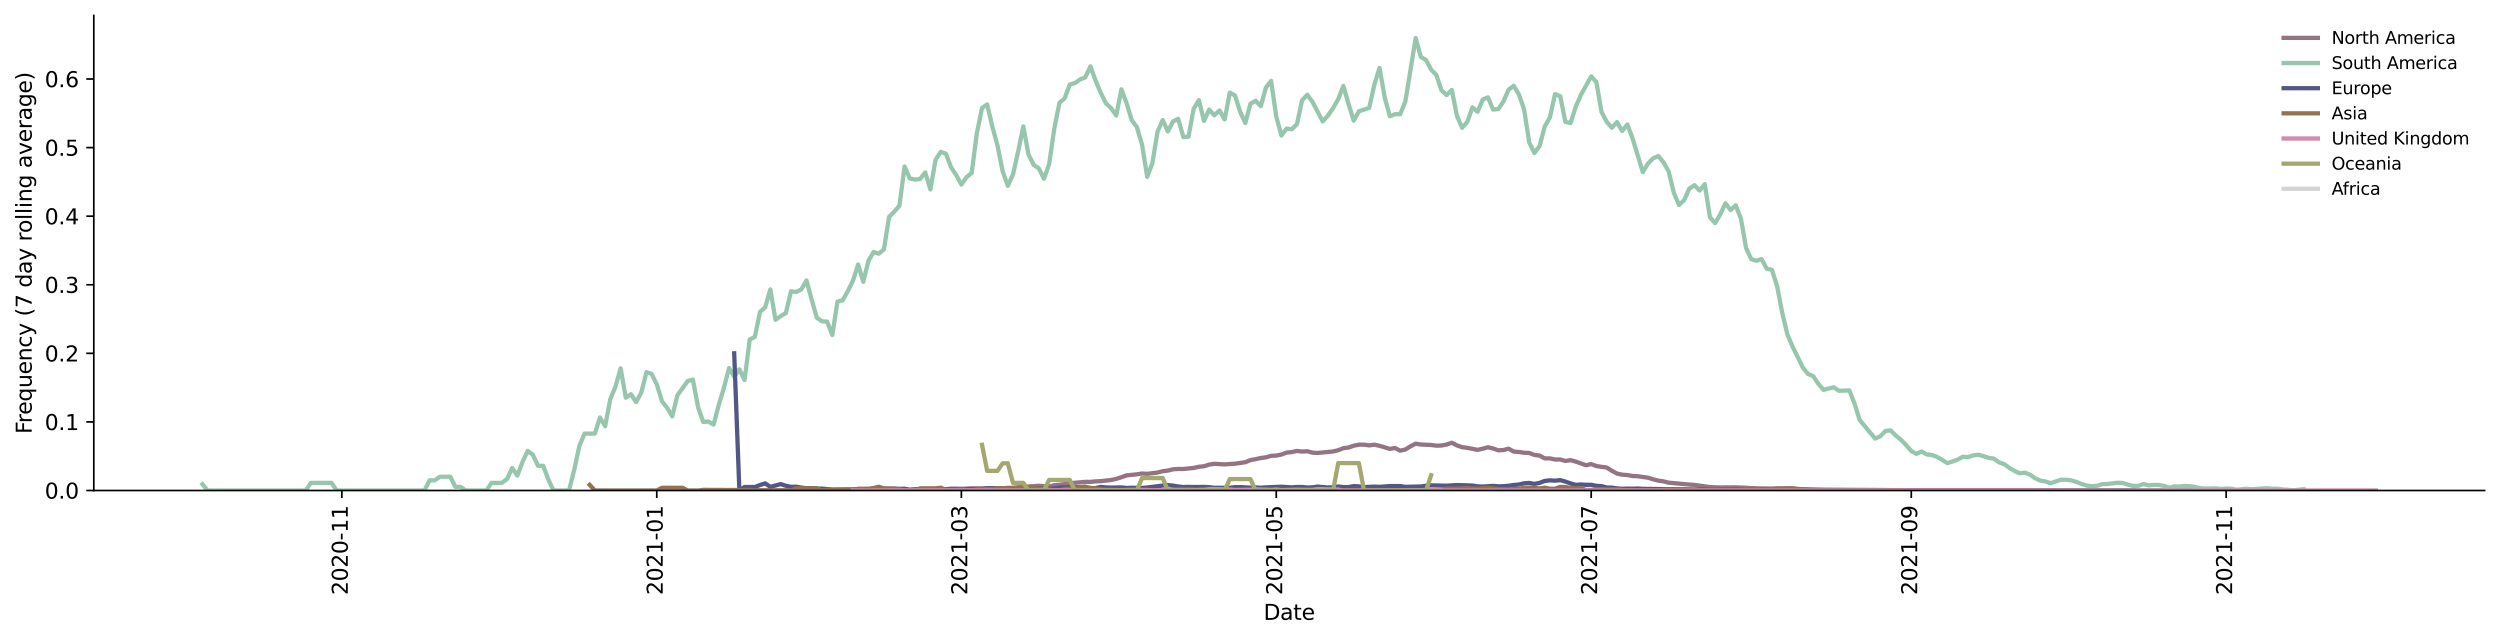 <?xml version="1.0" encoding="utf-8" standalone="no"?>
<!DOCTYPE svg PUBLIC "-//W3C//DTD SVG 1.1//EN"
  "http://www.w3.org/Graphics/SVG/1.1/DTD/svg11.dtd">
<svg height="298.621pt" version="1.1" viewBox="0 0 1166.981 298.621" width="1166.981pt" xmlns="http://www.w3.org/2000/svg" xmlns:xlink="http://www.w3.org/1999/xlink">
 <defs>
  <style type="text/css">*{stroke-linecap:butt;stroke-linejoin:round;}</style>
 </defs>
 <g id="figure_1">
  <g id="patch_1">
   <path d="M 0 298.621 
L 1166.981 298.621 
L 1166.981 0 
L 0 0 
z
" style="fill:#ffffff;"/>
  </g>
  <g id="axes_1">
   <g id="patch_2">
    <path d="M 43.781 228.96 
L 1159.781 228.96 
L 1159.781 7.2 
L 43.781 7.2 
z
" style="fill:#ffffff;"/>
   </g>
   <g id="matplotlib.axis_1">
    <g id="xtick_1">
     <g id="line2d_1">
      <defs>
       <path d="M 0 0 
L 0 3.5 
" id="m72a0e62cd0" style="stroke:#000000;stroke-width:0.8;"/>
      </defs>
      <g>
       <use style="stroke:#000000;stroke-width:0.8;" x="159.574" xlink:href="#m72a0e62cd0" y="228.96"/>
      </g>
     </g>
     <g id="text_1">
      <!-- 2020-11 -->
      <g transform="translate(162.334 277.743)rotate(-90)scale(0.1 -0.1)">
       <defs>
        <path d="M 1228 531 
L 3431 531 
L 3431 0 
L 469 0 
L 469 531 
Q 828 903 1448 1529 
Q 2069 2156 2228 2338 
Q 2531 2678 2651 2914 
Q 2772 3150 2772 3378 
Q 2772 3750 2511 3984 
Q 2250 4219 1831 4219 
Q 1534 4219 1204 4116 
Q 875 4013 500 3803 
L 500 4441 
Q 881 4594 1212 4672 
Q 1544 4750 1819 4750 
Q 2544 4750 2975 4387 
Q 3406 4025 3406 3419 
Q 3406 3131 3298 2873 
Q 3191 2616 2906 2266 
Q 2828 2175 2409 1742 
Q 1991 1309 1228 531 
z
" id="DejaVuSans-32" transform="scale(0.016)"/>
        <path d="M 2034 4250 
Q 1547 4250 1301 3770 
Q 1056 3291 1056 2328 
Q 1056 1369 1301 889 
Q 1547 409 2034 409 
Q 2525 409 2770 889 
Q 3016 1369 3016 2328 
Q 3016 3291 2770 3770 
Q 2525 4250 2034 4250 
z
M 2034 4750 
Q 2819 4750 3233 4129 
Q 3647 3509 3647 2328 
Q 3647 1150 3233 529 
Q 2819 -91 2034 -91 
Q 1250 -91 836 529 
Q 422 1150 422 2328 
Q 422 3509 836 4129 
Q 1250 4750 2034 4750 
z
" id="DejaVuSans-30" transform="scale(0.016)"/>
        <path d="M 313 2009 
L 1997 2009 
L 1997 1497 
L 313 1497 
L 313 2009 
z
" id="DejaVuSans-2d" transform="scale(0.016)"/>
        <path d="M 794 531 
L 1825 531 
L 1825 4091 
L 703 3866 
L 703 4441 
L 1819 4666 
L 2450 4666 
L 2450 531 
L 3481 531 
L 3481 0 
L 794 0 
L 794 531 
z
" id="DejaVuSans-31" transform="scale(0.016)"/>
       </defs>
       <use xlink:href="#DejaVuSans-32"/>
       <use x="63.623" xlink:href="#DejaVuSans-30"/>
       <use x="127.246" xlink:href="#DejaVuSans-32"/>
       <use x="190.869" xlink:href="#DejaVuSans-30"/>
       <use x="254.492" xlink:href="#DejaVuSans-2d"/>
       <use x="290.576" xlink:href="#DejaVuSans-31"/>
       <use x="354.199" xlink:href="#DejaVuSans-31"/>
      </g>
     </g>
    </g>
    <g id="xtick_2">
     <g id="line2d_2">
      <g>
       <use style="stroke:#000000;stroke-width:0.8;" x="306.575" xlink:href="#m72a0e62cd0" y="228.96"/>
      </g>
     </g>
     <g id="text_2">
      <!-- 2021-01 -->
      <g transform="translate(309.334 277.743)rotate(-90)scale(0.1 -0.1)">
       <use xlink:href="#DejaVuSans-32"/>
       <use x="63.623" xlink:href="#DejaVuSans-30"/>
       <use x="127.246" xlink:href="#DejaVuSans-32"/>
       <use x="190.869" xlink:href="#DejaVuSans-31"/>
       <use x="254.492" xlink:href="#DejaVuSans-2d"/>
       <use x="290.576" xlink:href="#DejaVuSans-30"/>
       <use x="354.199" xlink:href="#DejaVuSans-31"/>
      </g>
     </g>
    </g>
    <g id="xtick_3">
     <g id="line2d_3">
      <g>
       <use style="stroke:#000000;stroke-width:0.8;" x="448.756" xlink:href="#m72a0e62cd0" y="228.96"/>
      </g>
     </g>
     <g id="text_3">
      <!-- 2021-03 -->
      <g transform="translate(451.515 277.743)rotate(-90)scale(0.1 -0.1)">
       <defs>
        <path d="M 2597 2516 
Q 3050 2419 3304 2112 
Q 3559 1806 3559 1356 
Q 3559 666 3084 287 
Q 2609 -91 1734 -91 
Q 1441 -91 1130 -33 
Q 819 25 488 141 
L 488 750 
Q 750 597 1062 519 
Q 1375 441 1716 441 
Q 2309 441 2620 675 
Q 2931 909 2931 1356 
Q 2931 1769 2642 2001 
Q 2353 2234 1838 2234 
L 1294 2234 
L 1294 2753 
L 1863 2753 
Q 2328 2753 2575 2939 
Q 2822 3125 2822 3475 
Q 2822 3834 2567 4026 
Q 2313 4219 1838 4219 
Q 1578 4219 1281 4162 
Q 984 4106 628 3988 
L 628 4550 
Q 988 4650 1302 4700 
Q 1616 4750 1894 4750 
Q 2613 4750 3031 4423 
Q 3450 4097 3450 3541 
Q 3450 3153 3228 2886 
Q 3006 2619 2597 2516 
z
" id="DejaVuSans-33" transform="scale(0.016)"/>
       </defs>
       <use xlink:href="#DejaVuSans-32"/>
       <use x="63.623" xlink:href="#DejaVuSans-30"/>
       <use x="127.246" xlink:href="#DejaVuSans-32"/>
       <use x="190.869" xlink:href="#DejaVuSans-31"/>
       <use x="254.492" xlink:href="#DejaVuSans-2d"/>
       <use x="290.576" xlink:href="#DejaVuSans-30"/>
       <use x="354.199" xlink:href="#DejaVuSans-33"/>
      </g>
     </g>
    </g>
    <g id="xtick_4">
     <g id="line2d_4">
      <g>
       <use style="stroke:#000000;stroke-width:0.8;" x="595.757" xlink:href="#m72a0e62cd0" y="228.96"/>
      </g>
     </g>
     <g id="text_4">
      <!-- 2021-05 -->
      <g transform="translate(598.516 277.743)rotate(-90)scale(0.1 -0.1)">
       <defs>
        <path d="M 691 4666 
L 3169 4666 
L 3169 4134 
L 1269 4134 
L 1269 2991 
Q 1406 3038 1543 3061 
Q 1681 3084 1819 3084 
Q 2600 3084 3056 2656 
Q 3513 2228 3513 1497 
Q 3513 744 3044 326 
Q 2575 -91 1722 -91 
Q 1428 -91 1123 -41 
Q 819 9 494 109 
L 494 744 
Q 775 591 1075 516 
Q 1375 441 1709 441 
Q 2250 441 2565 725 
Q 2881 1009 2881 1497 
Q 2881 1984 2565 2268 
Q 2250 2553 1709 2553 
Q 1456 2553 1204 2497 
Q 953 2441 691 2322 
L 691 4666 
z
" id="DejaVuSans-35" transform="scale(0.016)"/>
       </defs>
       <use xlink:href="#DejaVuSans-32"/>
       <use x="63.623" xlink:href="#DejaVuSans-30"/>
       <use x="127.246" xlink:href="#DejaVuSans-32"/>
       <use x="190.869" xlink:href="#DejaVuSans-31"/>
       <use x="254.492" xlink:href="#DejaVuSans-2d"/>
       <use x="290.576" xlink:href="#DejaVuSans-30"/>
       <use x="354.199" xlink:href="#DejaVuSans-35"/>
      </g>
     </g>
    </g>
    <g id="xtick_5">
     <g id="line2d_5">
      <g>
       <use style="stroke:#000000;stroke-width:0.8;" x="742.757" xlink:href="#m72a0e62cd0" y="228.96"/>
      </g>
     </g>
     <g id="text_5">
      <!-- 2021-07 -->
      <g transform="translate(745.517 277.743)rotate(-90)scale(0.1 -0.1)">
       <defs>
        <path d="M 525 4666 
L 3525 4666 
L 3525 4397 
L 1831 0 
L 1172 0 
L 2766 4134 
L 525 4134 
L 525 4666 
z
" id="DejaVuSans-37" transform="scale(0.016)"/>
       </defs>
       <use xlink:href="#DejaVuSans-32"/>
       <use x="63.623" xlink:href="#DejaVuSans-30"/>
       <use x="127.246" xlink:href="#DejaVuSans-32"/>
       <use x="190.869" xlink:href="#DejaVuSans-31"/>
       <use x="254.492" xlink:href="#DejaVuSans-2d"/>
       <use x="290.576" xlink:href="#DejaVuSans-30"/>
       <use x="354.199" xlink:href="#DejaVuSans-37"/>
      </g>
     </g>
    </g>
    <g id="xtick_6">
     <g id="line2d_6">
      <g>
       <use style="stroke:#000000;stroke-width:0.8;" x="892.168" xlink:href="#m72a0e62cd0" y="228.96"/>
      </g>
     </g>
     <g id="text_6">
      <!-- 2021-09 -->
      <g transform="translate(894.927 277.743)rotate(-90)scale(0.1 -0.1)">
       <defs>
        <path d="M 703 97 
L 703 672 
Q 941 559 1184 500 
Q 1428 441 1663 441 
Q 2288 441 2617 861 
Q 2947 1281 2994 2138 
Q 2813 1869 2534 1725 
Q 2256 1581 1919 1581 
Q 1219 1581 811 2004 
Q 403 2428 403 3163 
Q 403 3881 828 4315 
Q 1253 4750 1959 4750 
Q 2769 4750 3195 4129 
Q 3622 3509 3622 2328 
Q 3622 1225 3098 567 
Q 2575 -91 1691 -91 
Q 1453 -91 1209 -44 
Q 966 3 703 97 
z
M 1959 2075 
Q 2384 2075 2632 2365 
Q 2881 2656 2881 3163 
Q 2881 3666 2632 3958 
Q 2384 4250 1959 4250 
Q 1534 4250 1286 3958 
Q 1038 3666 1038 3163 
Q 1038 2656 1286 2365 
Q 1534 2075 1959 2075 
z
" id="DejaVuSans-39" transform="scale(0.016)"/>
       </defs>
       <use xlink:href="#DejaVuSans-32"/>
       <use x="63.623" xlink:href="#DejaVuSans-30"/>
       <use x="127.246" xlink:href="#DejaVuSans-32"/>
       <use x="190.869" xlink:href="#DejaVuSans-31"/>
       <use x="254.492" xlink:href="#DejaVuSans-2d"/>
       <use x="290.576" xlink:href="#DejaVuSans-30"/>
       <use x="354.199" xlink:href="#DejaVuSans-39"/>
      </g>
     </g>
    </g>
    <g id="xtick_7">
     <g id="line2d_7">
      <g>
       <use style="stroke:#000000;stroke-width:0.8;" x="1039.168" xlink:href="#m72a0e62cd0" y="228.96"/>
      </g>
     </g>
     <g id="text_7">
      <!-- 2021-11 -->
      <g transform="translate(1041.928 277.743)rotate(-90)scale(0.1 -0.1)">
       <use xlink:href="#DejaVuSans-32"/>
       <use x="63.623" xlink:href="#DejaVuSans-30"/>
       <use x="127.246" xlink:href="#DejaVuSans-32"/>
       <use x="190.869" xlink:href="#DejaVuSans-31"/>
       <use x="254.492" xlink:href="#DejaVuSans-2d"/>
       <use x="290.576" xlink:href="#DejaVuSans-31"/>
       <use x="354.199" xlink:href="#DejaVuSans-31"/>
      </g>
     </g>
    </g>
    <g id="text_8">
     <!-- Date -->
     <g transform="translate(589.83 289.341)scale(0.1 -0.1)">
      <defs>
       <path d="M 1259 4147 
L 1259 519 
L 2022 519 
Q 2988 519 3436 956 
Q 3884 1394 3884 2338 
Q 3884 3275 3436 3711 
Q 2988 4147 2022 4147 
L 1259 4147 
z
M 628 4666 
L 1925 4666 
Q 3281 4666 3915 4102 
Q 4550 3538 4550 2338 
Q 4550 1131 3912 565 
Q 3275 0 1925 0 
L 628 0 
L 628 4666 
z
" id="DejaVuSans-44" transform="scale(0.016)"/>
       <path d="M 2194 1759 
Q 1497 1759 1228 1600 
Q 959 1441 959 1056 
Q 959 750 1161 570 
Q 1363 391 1709 391 
Q 2188 391 2477 730 
Q 2766 1069 2766 1631 
L 2766 1759 
L 2194 1759 
z
M 3341 1997 
L 3341 0 
L 2766 0 
L 2766 531 
Q 2569 213 2275 61 
Q 1981 -91 1556 -91 
Q 1019 -91 701 211 
Q 384 513 384 1019 
Q 384 1609 779 1909 
Q 1175 2209 1959 2209 
L 2766 2209 
L 2766 2266 
Q 2766 2663 2505 2880 
Q 2244 3097 1772 3097 
Q 1472 3097 1187 3025 
Q 903 2953 641 2809 
L 641 3341 
Q 956 3463 1253 3523 
Q 1550 3584 1831 3584 
Q 2591 3584 2966 3190 
Q 3341 2797 3341 1997 
z
" id="DejaVuSans-61" transform="scale(0.016)"/>
       <path d="M 1172 4494 
L 1172 3500 
L 2356 3500 
L 2356 3053 
L 1172 3053 
L 1172 1153 
Q 1172 725 1289 603 
Q 1406 481 1766 481 
L 2356 481 
L 2356 0 
L 1766 0 
Q 1100 0 847 248 
Q 594 497 594 1153 
L 594 3053 
L 172 3053 
L 172 3500 
L 594 3500 
L 594 4494 
L 1172 4494 
z
" id="DejaVuSans-74" transform="scale(0.016)"/>
       <path d="M 3597 1894 
L 3597 1613 
L 953 1613 
Q 991 1019 1311 708 
Q 1631 397 2203 397 
Q 2534 397 2845 478 
Q 3156 559 3463 722 
L 3463 178 
Q 3153 47 2828 -22 
Q 2503 -91 2169 -91 
Q 1331 -91 842 396 
Q 353 884 353 1716 
Q 353 2575 817 3079 
Q 1281 3584 2069 3584 
Q 2775 3584 3186 3129 
Q 3597 2675 3597 1894 
z
M 3022 2063 
Q 3016 2534 2758 2815 
Q 2500 3097 2075 3097 
Q 1594 3097 1305 2825 
Q 1016 2553 972 2059 
L 3022 2063 
z
" id="DejaVuSans-65" transform="scale(0.016)"/>
      </defs>
      <use xlink:href="#DejaVuSans-44"/>
      <use x="77.002" xlink:href="#DejaVuSans-61"/>
      <use x="138.281" xlink:href="#DejaVuSans-74"/>
      <use x="177.49" xlink:href="#DejaVuSans-65"/>
     </g>
    </g>
   </g>
   <g id="matplotlib.axis_2">
    <g id="ytick_1">
     <g id="line2d_8">
      <defs>
       <path d="M 0 0 
L -3.5 0 
" id="mac97b166df" style="stroke:#000000;stroke-width:0.8;"/>
      </defs>
      <g>
       <use style="stroke:#000000;stroke-width:0.8;" x="43.781" xlink:href="#mac97b166df" y="228.96"/>
      </g>
     </g>
     <g id="text_9">
      <!-- 0.0 -->
      <g transform="translate(20.878 232.759)scale(0.1 -0.1)">
       <defs>
        <path d="M 684 794 
L 1344 794 
L 1344 0 
L 684 0 
L 684 794 
z
" id="DejaVuSans-2e" transform="scale(0.016)"/>
       </defs>
       <use xlink:href="#DejaVuSans-30"/>
       <use x="63.623" xlink:href="#DejaVuSans-2e"/>
       <use x="95.41" xlink:href="#DejaVuSans-30"/>
      </g>
     </g>
    </g>
    <g id="ytick_2">
     <g id="line2d_9">
      <g>
       <use style="stroke:#000000;stroke-width:0.8;" x="43.781" xlink:href="#mac97b166df" y="196.948"/>
      </g>
     </g>
     <g id="text_10">
      <!-- 0.1 -->
      <g transform="translate(20.878 200.747)scale(0.1 -0.1)">
       <use xlink:href="#DejaVuSans-30"/>
       <use x="63.623" xlink:href="#DejaVuSans-2e"/>
       <use x="95.41" xlink:href="#DejaVuSans-31"/>
      </g>
     </g>
    </g>
    <g id="ytick_3">
     <g id="line2d_10">
      <g>
       <use style="stroke:#000000;stroke-width:0.8;" x="43.781" xlink:href="#mac97b166df" y="164.935"/>
      </g>
     </g>
     <g id="text_11">
      <!-- 0.2 -->
      <g transform="translate(20.878 168.734)scale(0.1 -0.1)">
       <use xlink:href="#DejaVuSans-30"/>
       <use x="63.623" xlink:href="#DejaVuSans-2e"/>
       <use x="95.41" xlink:href="#DejaVuSans-32"/>
      </g>
     </g>
    </g>
    <g id="ytick_4">
     <g id="line2d_11">
      <g>
       <use style="stroke:#000000;stroke-width:0.8;" x="43.781" xlink:href="#mac97b166df" y="132.923"/>
      </g>
     </g>
     <g id="text_12">
      <!-- 0.3 -->
      <g transform="translate(20.878 136.722)scale(0.1 -0.1)">
       <use xlink:href="#DejaVuSans-30"/>
       <use x="63.623" xlink:href="#DejaVuSans-2e"/>
       <use x="95.41" xlink:href="#DejaVuSans-33"/>
      </g>
     </g>
    </g>
    <g id="ytick_5">
     <g id="line2d_12">
      <g>
       <use style="stroke:#000000;stroke-width:0.8;" x="43.781" xlink:href="#mac97b166df" y="100.91"/>
      </g>
     </g>
     <g id="text_13">
      <!-- 0.4 -->
      <g transform="translate(20.878 104.71)scale(0.1 -0.1)">
       <defs>
        <path d="M 2419 4116 
L 825 1625 
L 2419 1625 
L 2419 4116 
z
M 2253 4666 
L 3047 4666 
L 3047 1625 
L 3713 1625 
L 3713 1100 
L 3047 1100 
L 3047 0 
L 2419 0 
L 2419 1100 
L 313 1100 
L 313 1709 
L 2253 4666 
z
" id="DejaVuSans-34" transform="scale(0.016)"/>
       </defs>
       <use xlink:href="#DejaVuSans-30"/>
       <use x="63.623" xlink:href="#DejaVuSans-2e"/>
       <use x="95.41" xlink:href="#DejaVuSans-34"/>
      </g>
     </g>
    </g>
    <g id="ytick_6">
     <g id="line2d_13">
      <g>
       <use style="stroke:#000000;stroke-width:0.8;" x="43.781" xlink:href="#mac97b166df" y="68.898"/>
      </g>
     </g>
     <g id="text_14">
      <!-- 0.5 -->
      <g transform="translate(20.878 72.697)scale(0.1 -0.1)">
       <use xlink:href="#DejaVuSans-30"/>
       <use x="63.623" xlink:href="#DejaVuSans-2e"/>
       <use x="95.41" xlink:href="#DejaVuSans-35"/>
      </g>
     </g>
    </g>
    <g id="ytick_7">
     <g id="line2d_14">
      <g>
       <use style="stroke:#000000;stroke-width:0.8;" x="43.781" xlink:href="#mac97b166df" y="36.886"/>
      </g>
     </g>
     <g id="text_15">
      <!-- 0.6 -->
      <g transform="translate(20.878 40.685)scale(0.1 -0.1)">
       <defs>
        <path d="M 2113 2584 
Q 1688 2584 1439 2293 
Q 1191 2003 1191 1497 
Q 1191 994 1439 701 
Q 1688 409 2113 409 
Q 2538 409 2786 701 
Q 3034 994 3034 1497 
Q 3034 2003 2786 2293 
Q 2538 2584 2113 2584 
z
M 3366 4563 
L 3366 3988 
Q 3128 4100 2886 4159 
Q 2644 4219 2406 4219 
Q 1781 4219 1451 3797 
Q 1122 3375 1075 2522 
Q 1259 2794 1537 2939 
Q 1816 3084 2150 3084 
Q 2853 3084 3261 2657 
Q 3669 2231 3669 1497 
Q 3669 778 3244 343 
Q 2819 -91 2113 -91 
Q 1303 -91 875 529 
Q 447 1150 447 2328 
Q 447 3434 972 4092 
Q 1497 4750 2381 4750 
Q 2619 4750 2861 4703 
Q 3103 4656 3366 4563 
z
" id="DejaVuSans-36" transform="scale(0.016)"/>
       </defs>
       <use xlink:href="#DejaVuSans-30"/>
       <use x="63.623" xlink:href="#DejaVuSans-2e"/>
       <use x="95.41" xlink:href="#DejaVuSans-36"/>
      </g>
     </g>
    </g>
    <g id="text_16">
     <!-- Frequency (7 day rolling average) -->
     <g transform="translate(14.798 202.529)rotate(-90)scale(0.1 -0.1)">
      <defs>
       <path d="M 628 4666 
L 3309 4666 
L 3309 4134 
L 1259 4134 
L 1259 2759 
L 3109 2759 
L 3109 2228 
L 1259 2228 
L 1259 0 
L 628 0 
L 628 4666 
z
" id="DejaVuSans-46" transform="scale(0.016)"/>
       <path d="M 2631 2963 
Q 2534 3019 2420 3045 
Q 2306 3072 2169 3072 
Q 1681 3072 1420 2755 
Q 1159 2438 1159 1844 
L 1159 0 
L 581 0 
L 581 3500 
L 1159 3500 
L 1159 2956 
Q 1341 3275 1631 3429 
Q 1922 3584 2338 3584 
Q 2397 3584 2469 3576 
Q 2541 3569 2628 3553 
L 2631 2963 
z
" id="DejaVuSans-72" transform="scale(0.016)"/>
       <path d="M 947 1747 
Q 947 1113 1208 752 
Q 1469 391 1925 391 
Q 2381 391 2643 752 
Q 2906 1113 2906 1747 
Q 2906 2381 2643 2742 
Q 2381 3103 1925 3103 
Q 1469 3103 1208 2742 
Q 947 2381 947 1747 
z
M 2906 525 
Q 2725 213 2448 61 
Q 2172 -91 1784 -91 
Q 1150 -91 751 415 
Q 353 922 353 1747 
Q 353 2572 751 3078 
Q 1150 3584 1784 3584 
Q 2172 3584 2448 3432 
Q 2725 3281 2906 2969 
L 2906 3500 
L 3481 3500 
L 3481 -1331 
L 2906 -1331 
L 2906 525 
z
" id="DejaVuSans-71" transform="scale(0.016)"/>
       <path d="M 544 1381 
L 544 3500 
L 1119 3500 
L 1119 1403 
Q 1119 906 1312 657 
Q 1506 409 1894 409 
Q 2359 409 2629 706 
Q 2900 1003 2900 1516 
L 2900 3500 
L 3475 3500 
L 3475 0 
L 2900 0 
L 2900 538 
Q 2691 219 2414 64 
Q 2138 -91 1772 -91 
Q 1169 -91 856 284 
Q 544 659 544 1381 
z
M 1991 3584 
L 1991 3584 
z
" id="DejaVuSans-75" transform="scale(0.016)"/>
       <path d="M 3513 2113 
L 3513 0 
L 2938 0 
L 2938 2094 
Q 2938 2591 2744 2837 
Q 2550 3084 2163 3084 
Q 1697 3084 1428 2787 
Q 1159 2491 1159 1978 
L 1159 0 
L 581 0 
L 581 3500 
L 1159 3500 
L 1159 2956 
Q 1366 3272 1645 3428 
Q 1925 3584 2291 3584 
Q 2894 3584 3203 3211 
Q 3513 2838 3513 2113 
z
" id="DejaVuSans-6e" transform="scale(0.016)"/>
       <path d="M 3122 3366 
L 3122 2828 
Q 2878 2963 2633 3030 
Q 2388 3097 2138 3097 
Q 1578 3097 1268 2742 
Q 959 2388 959 1747 
Q 959 1106 1268 751 
Q 1578 397 2138 397 
Q 2388 397 2633 464 
Q 2878 531 3122 666 
L 3122 134 
Q 2881 22 2623 -34 
Q 2366 -91 2075 -91 
Q 1284 -91 818 406 
Q 353 903 353 1747 
Q 353 2603 823 3093 
Q 1294 3584 2113 3584 
Q 2378 3584 2631 3529 
Q 2884 3475 3122 3366 
z
" id="DejaVuSans-63" transform="scale(0.016)"/>
       <path d="M 2059 -325 
Q 1816 -950 1584 -1140 
Q 1353 -1331 966 -1331 
L 506 -1331 
L 506 -850 
L 844 -850 
Q 1081 -850 1212 -737 
Q 1344 -625 1503 -206 
L 1606 56 
L 191 3500 
L 800 3500 
L 1894 763 
L 2988 3500 
L 3597 3500 
L 2059 -325 
z
" id="DejaVuSans-79" transform="scale(0.016)"/>
       <path id="DejaVuSans-20" transform="scale(0.016)"/>
       <path d="M 1984 4856 
Q 1566 4138 1362 3434 
Q 1159 2731 1159 2009 
Q 1159 1288 1364 580 
Q 1569 -128 1984 -844 
L 1484 -844 
Q 1016 -109 783 600 
Q 550 1309 550 2009 
Q 550 2706 781 3412 
Q 1013 4119 1484 4856 
L 1984 4856 
z
" id="DejaVuSans-28" transform="scale(0.016)"/>
       <path d="M 2906 2969 
L 2906 4863 
L 3481 4863 
L 3481 0 
L 2906 0 
L 2906 525 
Q 2725 213 2448 61 
Q 2172 -91 1784 -91 
Q 1150 -91 751 415 
Q 353 922 353 1747 
Q 353 2572 751 3078 
Q 1150 3584 1784 3584 
Q 2172 3584 2448 3432 
Q 2725 3281 2906 2969 
z
M 947 1747 
Q 947 1113 1208 752 
Q 1469 391 1925 391 
Q 2381 391 2643 752 
Q 2906 1113 2906 1747 
Q 2906 2381 2643 2742 
Q 2381 3103 1925 3103 
Q 1469 3103 1208 2742 
Q 947 2381 947 1747 
z
" id="DejaVuSans-64" transform="scale(0.016)"/>
       <path d="M 1959 3097 
Q 1497 3097 1228 2736 
Q 959 2375 959 1747 
Q 959 1119 1226 758 
Q 1494 397 1959 397 
Q 2419 397 2687 759 
Q 2956 1122 2956 1747 
Q 2956 2369 2687 2733 
Q 2419 3097 1959 3097 
z
M 1959 3584 
Q 2709 3584 3137 3096 
Q 3566 2609 3566 1747 
Q 3566 888 3137 398 
Q 2709 -91 1959 -91 
Q 1206 -91 779 398 
Q 353 888 353 1747 
Q 353 2609 779 3096 
Q 1206 3584 1959 3584 
z
" id="DejaVuSans-6f" transform="scale(0.016)"/>
       <path d="M 603 4863 
L 1178 4863 
L 1178 0 
L 603 0 
L 603 4863 
z
" id="DejaVuSans-6c" transform="scale(0.016)"/>
       <path d="M 603 3500 
L 1178 3500 
L 1178 0 
L 603 0 
L 603 3500 
z
M 603 4863 
L 1178 4863 
L 1178 4134 
L 603 4134 
L 603 4863 
z
" id="DejaVuSans-69" transform="scale(0.016)"/>
       <path d="M 2906 1791 
Q 2906 2416 2648 2759 
Q 2391 3103 1925 3103 
Q 1463 3103 1205 2759 
Q 947 2416 947 1791 
Q 947 1169 1205 825 
Q 1463 481 1925 481 
Q 2391 481 2648 825 
Q 2906 1169 2906 1791 
z
M 3481 434 
Q 3481 -459 3084 -895 
Q 2688 -1331 1869 -1331 
Q 1566 -1331 1297 -1286 
Q 1028 -1241 775 -1147 
L 775 -588 
Q 1028 -725 1275 -790 
Q 1522 -856 1778 -856 
Q 2344 -856 2625 -561 
Q 2906 -266 2906 331 
L 2906 616 
Q 2728 306 2450 153 
Q 2172 0 1784 0 
Q 1141 0 747 490 
Q 353 981 353 1791 
Q 353 2603 747 3093 
Q 1141 3584 1784 3584 
Q 2172 3584 2450 3431 
Q 2728 3278 2906 2969 
L 2906 3500 
L 3481 3500 
L 3481 434 
z
" id="DejaVuSans-67" transform="scale(0.016)"/>
       <path d="M 191 3500 
L 800 3500 
L 1894 563 
L 2988 3500 
L 3597 3500 
L 2284 0 
L 1503 0 
L 191 3500 
z
" id="DejaVuSans-76" transform="scale(0.016)"/>
       <path d="M 513 4856 
L 1013 4856 
Q 1481 4119 1714 3412 
Q 1947 2706 1947 2009 
Q 1947 1309 1714 600 
Q 1481 -109 1013 -844 
L 513 -844 
Q 928 -128 1133 580 
Q 1338 1288 1338 2009 
Q 1338 2731 1133 3434 
Q 928 4138 513 4856 
z
" id="DejaVuSans-29" transform="scale(0.016)"/>
      </defs>
      <use xlink:href="#DejaVuSans-46"/>
      <use x="50.27" xlink:href="#DejaVuSans-72"/>
      <use x="89.133" xlink:href="#DejaVuSans-65"/>
      <use x="150.656" xlink:href="#DejaVuSans-71"/>
      <use x="214.133" xlink:href="#DejaVuSans-75"/>
      <use x="277.512" xlink:href="#DejaVuSans-65"/>
      <use x="339.035" xlink:href="#DejaVuSans-6e"/>
      <use x="402.414" xlink:href="#DejaVuSans-63"/>
      <use x="457.395" xlink:href="#DejaVuSans-79"/>
      <use x="516.574" xlink:href="#DejaVuSans-20"/>
      <use x="548.361" xlink:href="#DejaVuSans-28"/>
      <use x="587.375" xlink:href="#DejaVuSans-37"/>
      <use x="650.998" xlink:href="#DejaVuSans-20"/>
      <use x="682.785" xlink:href="#DejaVuSans-64"/>
      <use x="746.262" xlink:href="#DejaVuSans-61"/>
      <use x="807.541" xlink:href="#DejaVuSans-79"/>
      <use x="866.721" xlink:href="#DejaVuSans-20"/>
      <use x="898.508" xlink:href="#DejaVuSans-72"/>
      <use x="937.371" xlink:href="#DejaVuSans-6f"/>
      <use x="998.553" xlink:href="#DejaVuSans-6c"/>
      <use x="1026.336" xlink:href="#DejaVuSans-6c"/>
      <use x="1054.119" xlink:href="#DejaVuSans-69"/>
      <use x="1081.902" xlink:href="#DejaVuSans-6e"/>
      <use x="1145.281" xlink:href="#DejaVuSans-67"/>
      <use x="1208.758" xlink:href="#DejaVuSans-20"/>
      <use x="1240.545" xlink:href="#DejaVuSans-61"/>
      <use x="1301.824" xlink:href="#DejaVuSans-76"/>
      <use x="1361.004" xlink:href="#DejaVuSans-65"/>
      <use x="1422.527" xlink:href="#DejaVuSans-72"/>
      <use x="1463.641" xlink:href="#DejaVuSans-61"/>
      <use x="1524.92" xlink:href="#DejaVuSans-67"/>
      <use x="1588.396" xlink:href="#DejaVuSans-65"/>
      <use x="1649.92" xlink:href="#DejaVuSans-29"/>
     </g>
    </g>
   </g>
   <g id="line2d_15">
    <path clip-path="url(#p107512198d)" d="M 335.493 228.877 
L 342.723 228.96 
L 347.542 228.868 
L 354.772 228.81 
L 359.592 228.902 
L 369.231 228.936 
L 378.87 228.912 
L 388.51 228.937 
L 407.789 228.809 
L 412.608 228.848 
L 417.428 228.813 
L 434.297 228.729 
L 439.117 228.46 
L 443.936 228.4 
L 446.346 228.274 
L 448.756 228.366 
L 453.576 227.987 
L 460.805 227.972 
L 465.625 228.165 
L 468.035 228.03 
L 470.445 228.029 
L 475.264 227.463 
L 477.674 227.024 
L 480.084 227.112 
L 484.904 226.759 
L 489.723 227.067 
L 492.133 226.516 
L 494.543 226.285 
L 501.773 225.354 
L 506.592 224.933 
L 509.002 224.953 
L 511.412 224.707 
L 513.822 224.594 
L 518.642 224.068 
L 521.051 223.541 
L 523.461 222.786 
L 525.871 221.891 
L 530.691 221.412 
L 533.101 221.029 
L 535.51 221.183 
L 540.33 220.574 
L 542.74 219.962 
L 545.15 219.663 
L 547.56 219.068 
L 549.97 218.904 
L 552.379 218.921 
L 557.199 218.428 
L 559.609 217.877 
L 562.019 217.642 
L 564.429 216.877 
L 566.838 216.504 
L 571.658 216.772 
L 576.478 216.457 
L 581.298 215.757 
L 583.707 214.767 
L 586.117 214.344 
L 588.527 213.802 
L 590.937 213.487 
L 593.347 212.771 
L 595.757 212.663 
L 598.166 212.173 
L 600.576 211.259 
L 602.986 211.027 
L 605.396 210.501 
L 607.806 210.79 
L 610.216 210.627 
L 612.626 211.294 
L 615.035 211.431 
L 622.265 210.748 
L 624.675 210.157 
L 627.085 209.206 
L 629.494 208.905 
L 631.904 208.051 
L 634.314 207.581 
L 636.724 207.555 
L 639.134 207.913 
L 641.544 207.568 
L 643.954 208.1 
L 648.773 209.538 
L 651.183 209.138 
L 653.593 210.361 
L 656.003 209.826 
L 658.413 208.345 
L 660.822 207.107 
L 663.232 207.489 
L 668.052 207.705 
L 670.462 208.046 
L 672.872 207.963 
L 675.282 207.518 
L 677.691 206.674 
L 680.101 207.917 
L 682.511 208.745 
L 684.921 209.053 
L 689.741 209.983 
L 692.151 209.452 
L 694.56 208.77 
L 696.97 209.348 
L 699.38 210.201 
L 701.79 210.071 
L 704.2 209.443 
L 706.61 210.803 
L 709.019 210.984 
L 711.429 211.332 
L 713.839 211.447 
L 716.249 212.371 
L 718.659 212.652 
L 721.069 213.977 
L 723.479 213.973 
L 725.888 214.5 
L 728.298 214.471 
L 730.708 215.183 
L 733.118 214.78 
L 735.528 215.463 
L 740.347 217.165 
L 742.757 216.628 
L 745.167 217.561 
L 749.987 218.251 
L 752.397 219.764 
L 754.807 221.059 
L 757.216 221.579 
L 759.626 221.749 
L 762.036 222.196 
L 764.446 222.303 
L 769.266 222.995 
L 771.675 223.739 
L 774.085 224.358 
L 776.495 224.697 
L 778.905 225.307 
L 788.544 226.18 
L 790.954 226.362 
L 798.184 227.365 
L 803.003 227.544 
L 810.233 227.496 
L 815.053 227.686 
L 817.463 227.878 
L 822.282 227.999 
L 827.102 228.055 
L 829.512 227.999 
L 851.2 228.564 
L 880.119 228.741 
L 889.758 228.87 
L 1065.677 228.951 
L 1065.677 228.951 
" style="fill:none;stroke:#947383;stroke-linecap:square;stroke-width:2;"/>
   </g>
   <g id="line2d_16">
    <path clip-path="url(#p107512198d)" d="M 94.509 226.05 
L 96.918 228.96 
L 142.705 228.96 
L 145.115 225.403 
L 154.755 225.403 
L 157.165 228.96 
L 198.132 228.96 
L 200.542 224.217 
L 202.952 224.217 
L 205.361 222.533 
L 210.181 222.533 
L 212.591 227.275 
L 215.001 227.275 
L 217.411 228.96 
L 227.05 228.96 
L 229.46 225.403 
L 234.28 225.403 
L 236.689 223.574 
L 239.099 218.452 
L 241.509 222.009 
L 243.919 215.606 
L 246.329 210.484 
L 248.739 212.314 
L 251.149 217.436 
L 253.558 217.436 
L 255.968 223.838 
L 258.378 228.96 
L 265.608 228.96 
L 268.017 219.424 
L 270.427 208.22 
L 272.837 202.4 
L 277.657 202.4 
L 280.067 194.862 
L 282.477 198.952 
L 284.886 186.304 
L 287.296 180.484 
L 289.706 171.947 
L 292.116 185.651 
L 294.526 184.034 
L 296.936 187.668 
L 299.345 183.281 
L 301.755 173.724 
L 304.165 174.533 
L 306.575 179.422 
L 308.985 187.297 
L 311.395 190.39 
L 313.805 194.339 
L 316.214 184.532 
L 321.034 177.836 
L 323.444 177.205 
L 325.854 190.095 
L 328.264 196.976 
L 330.673 196.772 
L 333.083 198.205 
L 335.493 189.101 
L 337.903 181.078 
L 340.313 171.791 
L 342.723 175.866 
L 345.133 172.424 
L 347.542 177.416 
L 349.952 158.481 
L 352.362 157.249 
L 354.772 145.581 
L 357.182 143.461 
L 359.592 135.099 
L 362.002 149.308 
L 364.411 147.565 
L 366.821 146.154 
L 369.231 135.971 
L 371.641 136.29 
L 374.051 135.132 
L 376.461 130.93 
L 378.87 139.837 
L 381.28 148.279 
L 383.69 149.976 
L 386.1 150.134 
L 388.51 156.37 
L 390.92 140.8 
L 393.33 140.204 
L 395.739 135.912 
L 398.149 131.048 
L 400.559 123.44 
L 402.969 131.534 
L 405.379 121.752 
L 407.789 117.631 
L 410.198 118.405 
L 412.608 116.416 
L 415.018 101.218 
L 417.428 98.813 
L 419.838 96.031 
L 422.248 77.739 
L 424.658 83.295 
L 427.067 83.833 
L 429.477 83.58 
L 431.887 80.503 
L 434.297 88.43 
L 436.707 74.582 
L 439.117 70.919 
L 441.526 71.721 
L 443.936 78.072 
L 446.346 81.743 
L 448.756 86.155 
L 451.166 82.693 
L 453.576 80.725 
L 455.986 62.182 
L 458.395 50.398 
L 460.805 48.764 
L 463.215 59.127 
L 465.625 67.933 
L 468.035 79.999 
L 470.445 86.753 
L 472.854 81.463 
L 475.264 70.708 
L 477.674 59.029 
L 480.084 72.048 
L 482.494 76.969 
L 484.904 78.568 
L 487.314 83.448 
L 489.723 76.624 
L 492.133 60.042 
L 494.543 47.996 
L 496.953 45.899 
L 499.363 39.467 
L 501.773 38.787 
L 504.182 37.083 
L 506.592 36.143 
L 509.002 31.002 
L 511.412 37.61 
L 513.822 43.366 
L 516.232 48.227 
L 518.642 50.472 
L 521.051 53.915 
L 523.461 41.675 
L 525.871 48.156 
L 528.281 56.113 
L 530.691 59.345 
L 533.101 67.518 
L 535.51 82.557 
L 537.92 76.127 
L 540.33 61.453 
L 542.74 56.04 
L 545.15 61.346 
L 547.56 56.687 
L 549.97 55.451 
L 552.379 63.979 
L 554.789 63.799 
L 557.199 50.752 
L 559.609 46.728 
L 562.019 56.454 
L 564.429 51.15 
L 566.838 53.806 
L 569.248 51.567 
L 571.658 55.739 
L 574.068 43.219 
L 576.478 44.594 
L 578.888 52.146 
L 581.298 57.424 
L 583.707 48.403 
L 586.117 47.059 
L 588.527 49.539 
L 590.937 40.863 
L 593.347 37.762 
L 595.757 54.51 
L 598.166 63.258 
L 600.576 60.012 
L 602.986 60.353 
L 605.396 57.987 
L 607.806 46.817 
L 610.216 44.241 
L 612.626 47.479 
L 617.445 56.679 
L 619.855 53.977 
L 622.265 50.531 
L 624.675 46.264 
L 627.085 40.117 
L 629.494 48.603 
L 631.904 56.338 
L 634.314 51.941 
L 639.134 50.362 
L 641.544 39.52 
L 643.954 31.666 
L 646.363 45.455 
L 648.773 54.274 
L 651.183 53.294 
L 653.593 53.315 
L 656.003 47.401 
L 660.822 17.76 
L 663.232 26.555 
L 665.642 28.048 
L 668.052 32.503 
L 670.462 34.961 
L 672.872 42.168 
L 675.282 44.381 
L 677.691 41.989 
L 680.101 54.094 
L 682.511 59.671 
L 684.921 56.901 
L 687.331 50.11 
L 689.741 52.157 
L 692.151 46.458 
L 694.56 45.449 
L 696.97 51.148 
L 699.38 50.917 
L 701.79 47.399 
L 704.2 41.852 
L 706.61 40.044 
L 709.019 44.142 
L 711.429 51.037 
L 713.839 66.524 
L 716.249 71.437 
L 718.659 68.172 
L 721.069 59.077 
L 723.479 54.804 
L 725.888 43.917 
L 728.298 44.887 
L 730.708 56.893 
L 733.118 57.466 
L 735.528 49.878 
L 737.938 44.33 
L 742.757 35.658 
L 745.167 38.263 
L 747.577 52.238 
L 749.987 56.829 
L 752.397 59.632 
L 754.807 56.99 
L 757.216 61.145 
L 759.626 58.123 
L 762.036 64.504 
L 766.856 80.341 
L 769.266 76.334 
L 771.675 73.924 
L 774.085 72.836 
L 776.495 75.767 
L 778.905 80.003 
L 781.315 89.922 
L 783.725 95.674 
L 786.135 93.436 
L 788.544 88.036 
L 790.954 86.458 
L 793.364 88.93 
L 795.774 85.942 
L 798.184 101.381 
L 800.594 104.148 
L 803.003 100.053 
L 805.413 94.915 
L 807.823 98.056 
L 810.233 95.837 
L 812.643 102.026 
L 815.053 115.805 
L 817.463 120.984 
L 819.872 121.708 
L 822.282 120.95 
L 824.692 125.429 
L 827.102 125.954 
L 829.512 133.442 
L 831.922 145.916 
L 834.331 156.134 
L 836.741 161.766 
L 841.561 171.6 
L 843.971 174.567 
L 846.381 175.553 
L 848.791 179.152 
L 851.2 181.998 
L 853.61 181.338 
L 856.02 180.8 
L 858.43 182.428 
L 863.25 182.237 
L 865.659 188.327 
L 868.069 196.038 
L 875.299 204.743 
L 877.709 203.657 
L 880.119 201.186 
L 882.528 200.914 
L 884.938 203.33 
L 887.348 205.262 
L 889.758 207.745 
L 892.168 210.532 
L 894.578 211.886 
L 896.987 210.752 
L 899.397 212.146 
L 901.807 212.369 
L 904.217 213.278 
L 909.037 216.172 
L 911.447 215.431 
L 913.856 214.53 
L 916.266 213.19 
L 918.676 213.407 
L 921.086 212.536 
L 923.496 212.27 
L 925.906 212.928 
L 928.315 213.738 
L 930.725 214.067 
L 933.135 215.823 
L 935.545 216.659 
L 937.955 218.408 
L 940.365 219.818 
L 942.775 220.943 
L 945.184 220.615 
L 947.594 221.585 
L 950.004 223.272 
L 952.414 224.344 
L 954.824 224.748 
L 957.234 225.551 
L 962.053 223.919 
L 964.463 223.949 
L 966.873 224.242 
L 969.283 224.948 
L 971.693 225.933 
L 974.103 226.669 
L 976.512 226.956 
L 978.922 226.781 
L 981.332 225.986 
L 983.742 225.911 
L 988.562 225.341 
L 990.971 225.465 
L 993.381 226.281 
L 995.791 226.842 
L 998.201 226.768 
L 1000.611 225.953 
L 1003.021 226.548 
L 1005.431 226.363 
L 1007.84 226.387 
L 1010.25 226.845 
L 1012.66 227.681 
L 1015.07 227.071 
L 1017.48 227.084 
L 1019.89 226.825 
L 1022.299 226.986 
L 1024.709 227.313 
L 1027.119 227.922 
L 1029.529 228.062 
L 1034.349 227.982 
L 1036.759 228.248 
L 1039.168 228.068 
L 1041.578 228.145 
L 1043.988 228.61 
L 1048.808 228.161 
L 1051.218 228.341 
L 1056.037 228.049 
L 1058.447 227.918 
L 1060.857 228.155 
L 1063.267 228.155 
L 1065.677 228.507 
L 1068.087 228.618 
L 1070.496 228.96 
L 1072.906 228.6 
L 1075.316 228.375 
L 1075.316 228.375 
" style="fill:none;stroke:#96c6ad;stroke-linecap:square;stroke-width:2;"/>
   </g>
   <g id="line2d_17">
    <path clip-path="url(#p107512198d)" d="M 342.723 164.935 
L 345.133 228.96 
L 347.542 227.318 
L 352.362 227.318 
L 354.772 226.397 
L 357.182 225.638 
L 359.592 227.28 
L 364.411 225.964 
L 366.821 226.754 
L 369.231 227.248 
L 371.641 227.182 
L 374.051 227.609 
L 376.461 227.898 
L 378.87 227.899 
L 381.28 228.111 
L 383.69 228.08 
L 388.51 228.55 
L 400.559 228.405 
L 405.379 228.516 
L 407.789 228.415 
L 410.198 228.556 
L 412.608 228.126 
L 417.428 228.219 
L 422.248 228.138 
L 424.658 228.588 
L 427.067 228.371 
L 439.117 228.286 
L 441.526 228.339 
L 443.936 228.14 
L 458.395 228.273 
L 460.805 227.856 
L 465.625 227.845 
L 468.035 227.986 
L 470.445 227.96 
L 472.854 228.293 
L 475.264 228.287 
L 480.084 227.99 
L 482.494 227.98 
L 484.904 227.832 
L 489.723 228.124 
L 492.133 227.995 
L 494.543 227.582 
L 499.363 227.42 
L 504.182 227.401 
L 509.002 227.96 
L 511.412 227.795 
L 513.822 227.309 
L 516.232 227.515 
L 518.642 227.609 
L 523.461 227.507 
L 525.871 227.777 
L 528.281 227.679 
L 533.101 227.766 
L 535.51 227.565 
L 542.74 226.669 
L 545.15 226.429 
L 547.56 226.683 
L 549.97 227.091 
L 552.379 227.351 
L 554.789 227.264 
L 557.199 227.345 
L 562.019 227.297 
L 564.429 227.405 
L 566.838 227.693 
L 574.068 227.691 
L 576.478 227.386 
L 578.888 227.379 
L 583.707 227.639 
L 586.117 227.524 
L 588.527 227.664 
L 590.937 227.5 
L 595.757 227.301 
L 598.166 227.194 
L 602.986 227.493 
L 605.396 227.326 
L 607.806 227.314 
L 610.216 227.577 
L 612.626 227.476 
L 615.035 227.143 
L 619.855 227.572 
L 622.265 227.424 
L 624.675 227.094 
L 627.085 227.383 
L 629.494 227.369 
L 631.904 226.904 
L 634.314 227.041 
L 636.724 227.376 
L 641.544 227.151 
L 643.954 227.255 
L 648.773 226.888 
L 653.593 226.906 
L 656.003 227.254 
L 663.232 227.093 
L 665.642 226.749 
L 668.052 226.565 
L 675.282 226.722 
L 680.101 226.42 
L 687.331 226.644 
L 689.741 227.036 
L 692.151 227.13 
L 696.97 226.809 
L 699.38 227.021 
L 701.79 226.953 
L 704.2 226.755 
L 706.61 226.386 
L 709.019 226.175 
L 711.429 225.602 
L 713.839 225.441 
L 716.249 225.889 
L 718.659 225.426 
L 721.069 224.479 
L 723.479 224.235 
L 725.888 224.362 
L 728.298 224.128 
L 730.708 224.793 
L 733.118 225.653 
L 735.528 226.327 
L 737.938 226.137 
L 740.347 226.317 
L 742.757 226.286 
L 745.167 226.779 
L 747.577 226.927 
L 749.987 227.555 
L 752.397 227.62 
L 754.807 227.97 
L 757.216 228.175 
L 759.626 228.083 
L 762.036 228.126 
L 764.446 228.029 
L 766.856 228.197 
L 790.954 228.483 
L 793.364 228.453 
L 800.594 228.678 
L 803.003 228.578 
L 807.823 228.562 
L 812.643 228.509 
L 815.053 228.543 
L 817.463 228.451 
L 822.282 228.576 
L 827.102 228.716 
L 829.512 228.849 
L 834.331 228.865 
L 843.971 228.898 
L 995.791 228.945 
L 995.791 228.945 
" style="fill:none;stroke:#525886;stroke-linecap:square;stroke-width:2;"/>
   </g>
   <g id="line2d_18">
    <path clip-path="url(#p107512198d)" d="M 275.247 226.292 
L 277.657 228.96 
L 306.575 228.96 
L 308.985 227.705 
L 318.624 227.705 
L 321.034 228.96 
L 325.854 228.96 
L 328.264 228.672 
L 349.952 228.772 
L 352.362 228.96 
L 369.231 228.96 
L 371.641 227.93 
L 381.28 227.93 
L 383.69 228.96 
L 386.1 228.632 
L 395.739 228.632 
L 398.149 228.96 
L 400.559 228.15 
L 405.379 228.15 
L 407.789 227.828 
L 410.198 227.206 
L 412.608 228.017 
L 417.428 228.017 
L 419.838 228.338 
L 422.248 228.96 
L 427.067 228.96 
L 429.477 227.96 
L 436.707 227.96 
L 439.117 227.652 
L 441.526 228.652 
L 446.346 228.652 
L 448.756 228.414 
L 451.166 228.722 
L 453.576 228.722 
L 455.986 228.439 
L 458.395 228.439 
L 460.805 228.264 
L 463.215 228.264 
L 465.625 227.867 
L 468.035 227.95 
L 470.445 227.727 
L 475.264 227.797 
L 477.674 227.796 
L 480.084 227.439 
L 482.494 227.662 
L 484.904 228.006 
L 487.314 228.006 
L 489.723 228.403 
L 492.133 228.96 
L 494.543 228.96 
L 496.953 228.253 
L 499.363 228.123 
L 501.773 227.59 
L 506.592 227.157 
L 509.002 227.764 
L 511.412 227.893 
L 513.822 228.427 
L 516.232 228.618 
L 525.871 228.777 
L 528.281 228.777 
L 530.691 228.96 
L 545.15 228.96 
L 547.56 228.438 
L 557.199 228.438 
L 559.609 228.96 
L 571.658 228.96 
L 578.888 228.668 
L 583.707 228.668 
L 586.117 228.781 
L 588.527 228.745 
L 590.937 228.881 
L 629.494 228.96 
L 631.904 228.742 
L 653.593 228.814 
L 658.413 228.895 
L 672.872 228.96 
L 675.282 228.075 
L 682.511 228.075 
L 684.921 227.769 
L 687.331 228.11 
L 689.741 228.11 
L 694.56 227.71 
L 699.38 228.333 
L 701.79 228.333 
L 704.2 228.528 
L 706.61 228.306 
L 709.019 228.306 
L 711.429 227.686 
L 716.249 227.686 
L 718.659 228.046 
L 721.069 227.644 
L 723.479 228.128 
L 725.888 228.128 
L 728.298 227.288 
L 730.708 227.355 
L 733.118 227.756 
L 735.528 228.004 
L 737.938 227.873 
L 740.347 228.713 
L 742.757 228.713 
L 745.167 228.367 
L 747.577 228.317 
L 749.987 228.447 
L 754.807 228.375 
L 757.216 228.699 
L 759.626 228.866 
L 774.085 228.909 
L 776.495 228.577 
L 786.135 228.424 
L 788.544 228.756 
L 800.594 228.96 
L 805.413 228.96 
L 810.233 228.766 
L 815.053 228.193 
L 817.463 228.193 
L 822.282 228.388 
L 824.692 228.705 
L 827.102 228.456 
L 829.512 228.078 
L 836.741 227.879 
L 841.561 228.678 
L 851.2 228.932 
L 860.84 228.96 
L 889.758 228.796 
L 889.758 228.796 
" style="fill:none;stroke:#937252;stroke-linecap:square;stroke-width:2;"/>
   </g>
   <g id="line2d_19">
    <path clip-path="url(#p107512198d)" d="M 398.149 228.891 
L 402.969 228.96 
L 417.428 228.877 
L 424.658 228.881 
L 523.461 228.854 
L 525.871 228.716 
L 535.51 228.696 
L 537.92 228.869 
L 542.74 228.749 
L 547.56 228.84 
L 549.97 228.788 
L 554.789 228.908 
L 557.199 228.852 
L 559.609 228.66 
L 562.019 228.64 
L 564.429 228.307 
L 569.248 228.315 
L 571.658 228.455 
L 574.068 228.475 
L 576.478 228.741 
L 583.707 228.644 
L 586.117 228.416 
L 593.347 228.68 
L 595.757 228.504 
L 598.166 228.784 
L 605.396 228.601 
L 610.216 228.671 
L 612.626 228.666 
L 615.035 228.286 
L 624.675 228.526 
L 627.085 228.96 
L 653.593 228.926 
L 658.413 228.834 
L 672.872 228.93 
L 682.511 228.96 
L 1109.054 228.953 
L 1109.054 228.953 
" style="fill:none;stroke:#d18cad;stroke-linecap:square;stroke-width:2;"/>
   </g>
   <g id="line2d_20">
    <path clip-path="url(#p107512198d)" d="M 458.395 207.618 
L 460.805 219.814 
L 463.215 219.814 
L 465.625 219.814 
L 468.035 216.257 
L 470.445 216.257 
L 472.854 225.403 
L 475.264 225.403 
L 477.674 225.403 
L 480.084 228.96 
L 482.494 228.96 
L 484.904 228.96 
L 487.314 228.96 
L 489.723 224.035 
L 492.133 224.035 
L 494.543 224.035 
L 496.953 224.035 
L 499.363 224.035 
L 501.773 228.96 
L 504.182 228.96 
L 506.592 228.96 
L 509.002 228.96 
L 511.412 228.96 
L 513.822 228.96 
L 516.232 228.96 
L 518.642 228.96 
L 521.051 228.96 
L 523.461 228.96 
L 525.871 228.96 
L 528.281 228.96 
L 530.691 228.96 
L 533.101 223.14 
L 535.51 223.14 
L 537.92 223.14 
L 540.33 223.14 
L 542.74 223.14 
L 545.15 228.96 
L 547.56 228.96 
L 549.97 228.96 
L 552.379 228.96 
L 554.789 228.96 
L 557.199 228.96 
L 559.609 228.96 
L 562.019 228.96 
L 564.429 228.96 
L 566.838 228.96 
L 569.248 228.96 
L 571.658 228.96 
L 574.068 223.625 
L 576.478 223.625 
L 578.888 223.625 
L 581.298 223.625 
L 583.707 223.625 
L 586.117 228.96 
L 588.527 228.96 
L 590.937 228.96 
L 593.347 228.96 
L 595.757 228.96 
L 598.166 228.96 
L 600.576 228.96 
L 602.986 228.96 
L 605.396 228.96 
L 607.806 228.96 
L 610.216 228.96 
L 612.626 228.96 
L 615.035 228.96 
L 617.445 228.96 
L 619.855 228.96 
L 622.265 228.96 
L 624.675 216.155 
L 627.085 216.155 
L 629.494 216.155 
L 631.904 216.155 
L 634.314 216.155 
L 636.724 228.96 
L 639.134 228.96 
L 641.544 228.96 
L 643.954 228.96 
L 646.363 228.96 
L 648.773 228.96 
L 651.183 228.96 
L 653.593 228.96 
L 656.003 228.96 
L 658.413 228.96 
L 660.822 228.96 
L 663.232 228.96 
L 665.642 228.96 
L 668.052 221.846 
" style="fill:none;stroke:#a4a86f;stroke-linecap:square;stroke-width:2;"/>
   </g>
   <g id="line2d_21">
    <path clip-path="url(#p107512198d)" style="fill:none;stroke:#d3d3d3;stroke-linecap:square;stroke-width:2;"/>
   </g>
   <g id="patch_3">
    <path d="M 43.781 228.96 
L 43.781 7.2 
" style="fill:none;stroke:#000000;stroke-linecap:square;stroke-linejoin:miter;stroke-width:0.8;"/>
   </g>
   <g id="patch_4">
    <path d="M 43.781 228.96 
L 1159.781 228.96 
" style="fill:none;stroke:#000000;stroke-linecap:square;stroke-linejoin:miter;stroke-width:0.8;"/>
   </g>
   <g id="legend_1">
    <g id="line2d_22">
     <path d="M 1065.97 17.679 
L 1081.97 17.679 
" style="fill:none;stroke:#947383;stroke-linecap:square;stroke-width:2;"/>
    </g>
    <g id="line2d_23"/>
    <g id="text_17">
     <!-- North America -->
     <g transform="translate(1088.37 20.479)scale(0.08 -0.08)">
      <defs>
       <path d="M 628 4666 
L 1478 4666 
L 3547 763 
L 3547 4666 
L 4159 4666 
L 4159 0 
L 3309 0 
L 1241 3903 
L 1241 0 
L 628 0 
L 628 4666 
z
" id="DejaVuSans-4e" transform="scale(0.016)"/>
       <path d="M 3513 2113 
L 3513 0 
L 2938 0 
L 2938 2094 
Q 2938 2591 2744 2837 
Q 2550 3084 2163 3084 
Q 1697 3084 1428 2787 
Q 1159 2491 1159 1978 
L 1159 0 
L 581 0 
L 581 4863 
L 1159 4863 
L 1159 2956 
Q 1366 3272 1645 3428 
Q 1925 3584 2291 3584 
Q 2894 3584 3203 3211 
Q 3513 2838 3513 2113 
z
" id="DejaVuSans-68" transform="scale(0.016)"/>
       <path d="M 2188 4044 
L 1331 1722 
L 3047 1722 
L 2188 4044 
z
M 1831 4666 
L 2547 4666 
L 4325 0 
L 3669 0 
L 3244 1197 
L 1141 1197 
L 716 0 
L 50 0 
L 1831 4666 
z
" id="DejaVuSans-41" transform="scale(0.016)"/>
       <path d="M 3328 2828 
Q 3544 3216 3844 3400 
Q 4144 3584 4550 3584 
Q 5097 3584 5394 3201 
Q 5691 2819 5691 2113 
L 5691 0 
L 5113 0 
L 5113 2094 
Q 5113 2597 4934 2840 
Q 4756 3084 4391 3084 
Q 3944 3084 3684 2787 
Q 3425 2491 3425 1978 
L 3425 0 
L 2847 0 
L 2847 2094 
Q 2847 2600 2669 2842 
Q 2491 3084 2119 3084 
Q 1678 3084 1418 2786 
Q 1159 2488 1159 1978 
L 1159 0 
L 581 0 
L 581 3500 
L 1159 3500 
L 1159 2956 
Q 1356 3278 1631 3431 
Q 1906 3584 2284 3584 
Q 2666 3584 2933 3390 
Q 3200 3197 3328 2828 
z
" id="DejaVuSans-6d" transform="scale(0.016)"/>
      </defs>
      <use xlink:href="#DejaVuSans-4e"/>
      <use x="74.805" xlink:href="#DejaVuSans-6f"/>
      <use x="135.986" xlink:href="#DejaVuSans-72"/>
      <use x="177.1" xlink:href="#DejaVuSans-74"/>
      <use x="216.309" xlink:href="#DejaVuSans-68"/>
      <use x="279.688" xlink:href="#DejaVuSans-20"/>
      <use x="311.475" xlink:href="#DejaVuSans-41"/>
      <use x="379.883" xlink:href="#DejaVuSans-6d"/>
      <use x="477.295" xlink:href="#DejaVuSans-65"/>
      <use x="538.818" xlink:href="#DejaVuSans-72"/>
      <use x="579.932" xlink:href="#DejaVuSans-69"/>
      <use x="607.715" xlink:href="#DejaVuSans-63"/>
      <use x="662.695" xlink:href="#DejaVuSans-61"/>
     </g>
    </g>
    <g id="line2d_24">
     <path d="M 1065.97 29.421 
L 1081.97 29.421 
" style="fill:none;stroke:#96c6ad;stroke-linecap:square;stroke-width:2;"/>
    </g>
    <g id="line2d_25"/>
    <g id="text_18">
     <!-- South America -->
     <g transform="translate(1088.37 32.221)scale(0.08 -0.08)">
      <defs>
       <path d="M 3425 4513 
L 3425 3897 
Q 3066 4069 2747 4153 
Q 2428 4238 2131 4238 
Q 1616 4238 1336 4038 
Q 1056 3838 1056 3469 
Q 1056 3159 1242 3001 
Q 1428 2844 1947 2747 
L 2328 2669 
Q 3034 2534 3370 2195 
Q 3706 1856 3706 1288 
Q 3706 609 3251 259 
Q 2797 -91 1919 -91 
Q 1588 -91 1214 -16 
Q 841 59 441 206 
L 441 856 
Q 825 641 1194 531 
Q 1563 422 1919 422 
Q 2459 422 2753 634 
Q 3047 847 3047 1241 
Q 3047 1584 2836 1778 
Q 2625 1972 2144 2069 
L 1759 2144 
Q 1053 2284 737 2584 
Q 422 2884 422 3419 
Q 422 4038 858 4394 
Q 1294 4750 2059 4750 
Q 2388 4750 2728 4690 
Q 3069 4631 3425 4513 
z
" id="DejaVuSans-53" transform="scale(0.016)"/>
      </defs>
      <use xlink:href="#DejaVuSans-53"/>
      <use x="63.477" xlink:href="#DejaVuSans-6f"/>
      <use x="124.658" xlink:href="#DejaVuSans-75"/>
      <use x="188.037" xlink:href="#DejaVuSans-74"/>
      <use x="227.246" xlink:href="#DejaVuSans-68"/>
      <use x="290.625" xlink:href="#DejaVuSans-20"/>
      <use x="322.412" xlink:href="#DejaVuSans-41"/>
      <use x="390.82" xlink:href="#DejaVuSans-6d"/>
      <use x="488.232" xlink:href="#DejaVuSans-65"/>
      <use x="549.756" xlink:href="#DejaVuSans-72"/>
      <use x="590.869" xlink:href="#DejaVuSans-69"/>
      <use x="618.652" xlink:href="#DejaVuSans-63"/>
      <use x="673.633" xlink:href="#DejaVuSans-61"/>
     </g>
    </g>
    <g id="line2d_26">
     <path d="M 1065.97 41.164 
L 1081.97 41.164 
" style="fill:none;stroke:#525886;stroke-linecap:square;stroke-width:2;"/>
    </g>
    <g id="line2d_27"/>
    <g id="text_19">
     <!-- Europe -->
     <g transform="translate(1088.37 43.964)scale(0.08 -0.08)">
      <defs>
       <path d="M 628 4666 
L 3578 4666 
L 3578 4134 
L 1259 4134 
L 1259 2753 
L 3481 2753 
L 3481 2222 
L 1259 2222 
L 1259 531 
L 3634 531 
L 3634 0 
L 628 0 
L 628 4666 
z
" id="DejaVuSans-45" transform="scale(0.016)"/>
       <path d="M 1159 525 
L 1159 -1331 
L 581 -1331 
L 581 3500 
L 1159 3500 
L 1159 2969 
Q 1341 3281 1617 3432 
Q 1894 3584 2278 3584 
Q 2916 3584 3314 3078 
Q 3713 2572 3713 1747 
Q 3713 922 3314 415 
Q 2916 -91 2278 -91 
Q 1894 -91 1617 61 
Q 1341 213 1159 525 
z
M 3116 1747 
Q 3116 2381 2855 2742 
Q 2594 3103 2138 3103 
Q 1681 3103 1420 2742 
Q 1159 2381 1159 1747 
Q 1159 1113 1420 752 
Q 1681 391 2138 391 
Q 2594 391 2855 752 
Q 3116 1113 3116 1747 
z
" id="DejaVuSans-70" transform="scale(0.016)"/>
      </defs>
      <use xlink:href="#DejaVuSans-45"/>
      <use x="63.184" xlink:href="#DejaVuSans-75"/>
      <use x="126.562" xlink:href="#DejaVuSans-72"/>
      <use x="165.426" xlink:href="#DejaVuSans-6f"/>
      <use x="226.607" xlink:href="#DejaVuSans-70"/>
      <use x="290.084" xlink:href="#DejaVuSans-65"/>
     </g>
    </g>
    <g id="line2d_28">
     <path d="M 1065.97 52.906 
L 1081.97 52.906 
" style="fill:none;stroke:#937252;stroke-linecap:square;stroke-width:2;"/>
    </g>
    <g id="line2d_29"/>
    <g id="text_20">
     <!-- Asia -->
     <g transform="translate(1088.37 55.706)scale(0.08 -0.08)">
      <defs>
       <path d="M 2834 3397 
L 2834 2853 
Q 2591 2978 2328 3040 
Q 2066 3103 1784 3103 
Q 1356 3103 1142 2972 
Q 928 2841 928 2578 
Q 928 2378 1081 2264 
Q 1234 2150 1697 2047 
L 1894 2003 
Q 2506 1872 2764 1633 
Q 3022 1394 3022 966 
Q 3022 478 2636 193 
Q 2250 -91 1575 -91 
Q 1294 -91 989 -36 
Q 684 19 347 128 
L 347 722 
Q 666 556 975 473 
Q 1284 391 1588 391 
Q 1994 391 2212 530 
Q 2431 669 2431 922 
Q 2431 1156 2273 1281 
Q 2116 1406 1581 1522 
L 1381 1569 
Q 847 1681 609 1914 
Q 372 2147 372 2553 
Q 372 3047 722 3315 
Q 1072 3584 1716 3584 
Q 2034 3584 2315 3537 
Q 2597 3491 2834 3397 
z
" id="DejaVuSans-73" transform="scale(0.016)"/>
      </defs>
      <use xlink:href="#DejaVuSans-41"/>
      <use x="68.408" xlink:href="#DejaVuSans-73"/>
      <use x="120.508" xlink:href="#DejaVuSans-69"/>
      <use x="148.291" xlink:href="#DejaVuSans-61"/>
     </g>
    </g>
    <g id="line2d_30">
     <path d="M 1065.97 64.649 
L 1081.97 64.649 
" style="fill:none;stroke:#d18cad;stroke-linecap:square;stroke-width:2;"/>
    </g>
    <g id="line2d_31"/>
    <g id="text_21">
     <!-- United Kingdom -->
     <g transform="translate(1088.37 67.449)scale(0.08 -0.08)">
      <defs>
       <path d="M 556 4666 
L 1191 4666 
L 1191 1831 
Q 1191 1081 1462 751 
Q 1734 422 2344 422 
Q 2950 422 3222 751 
Q 3494 1081 3494 1831 
L 3494 4666 
L 4128 4666 
L 4128 1753 
Q 4128 841 3676 375 
Q 3225 -91 2344 -91 
Q 1459 -91 1007 375 
Q 556 841 556 1753 
L 556 4666 
z
" id="DejaVuSans-55" transform="scale(0.016)"/>
       <path d="M 628 4666 
L 1259 4666 
L 1259 2694 
L 3353 4666 
L 4166 4666 
L 1850 2491 
L 4331 0 
L 3500 0 
L 1259 2247 
L 1259 0 
L 628 0 
L 628 4666 
z
" id="DejaVuSans-4b" transform="scale(0.016)"/>
      </defs>
      <use xlink:href="#DejaVuSans-55"/>
      <use x="73.193" xlink:href="#DejaVuSans-6e"/>
      <use x="136.572" xlink:href="#DejaVuSans-69"/>
      <use x="164.355" xlink:href="#DejaVuSans-74"/>
      <use x="203.564" xlink:href="#DejaVuSans-65"/>
      <use x="265.088" xlink:href="#DejaVuSans-64"/>
      <use x="328.564" xlink:href="#DejaVuSans-20"/>
      <use x="360.352" xlink:href="#DejaVuSans-4b"/>
      <use x="425.928" xlink:href="#DejaVuSans-69"/>
      <use x="453.711" xlink:href="#DejaVuSans-6e"/>
      <use x="517.09" xlink:href="#DejaVuSans-67"/>
      <use x="580.566" xlink:href="#DejaVuSans-64"/>
      <use x="644.043" xlink:href="#DejaVuSans-6f"/>
      <use x="705.225" xlink:href="#DejaVuSans-6d"/>
     </g>
    </g>
    <g id="line2d_32">
     <path d="M 1065.97 76.391 
L 1081.97 76.391 
" style="fill:none;stroke:#a4a86f;stroke-linecap:square;stroke-width:2;"/>
    </g>
    <g id="line2d_33"/>
    <g id="text_22">
     <!-- Oceania -->
     <g transform="translate(1088.37 79.191)scale(0.08 -0.08)">
      <defs>
       <path d="M 2522 4238 
Q 1834 4238 1429 3725 
Q 1025 3213 1025 2328 
Q 1025 1447 1429 934 
Q 1834 422 2522 422 
Q 3209 422 3611 934 
Q 4013 1447 4013 2328 
Q 4013 3213 3611 3725 
Q 3209 4238 2522 4238 
z
M 2522 4750 
Q 3503 4750 4090 4092 
Q 4678 3434 4678 2328 
Q 4678 1225 4090 567 
Q 3503 -91 2522 -91 
Q 1538 -91 948 565 
Q 359 1222 359 2328 
Q 359 3434 948 4092 
Q 1538 4750 2522 4750 
z
" id="DejaVuSans-4f" transform="scale(0.016)"/>
      </defs>
      <use xlink:href="#DejaVuSans-4f"/>
      <use x="78.711" xlink:href="#DejaVuSans-63"/>
      <use x="133.691" xlink:href="#DejaVuSans-65"/>
      <use x="195.215" xlink:href="#DejaVuSans-61"/>
      <use x="256.494" xlink:href="#DejaVuSans-6e"/>
      <use x="319.873" xlink:href="#DejaVuSans-69"/>
      <use x="347.656" xlink:href="#DejaVuSans-61"/>
     </g>
    </g>
    <g id="line2d_34">
     <path d="M 1065.97 88.134 
L 1081.97 88.134 
" style="fill:none;stroke:#d3d3d3;stroke-linecap:square;stroke-width:2;"/>
    </g>
    <g id="line2d_35"/>
    <g id="text_23">
     <!-- Africa -->
     <g transform="translate(1088.37 90.934)scale(0.08 -0.08)">
      <defs>
       <path d="M 2375 4863 
L 2375 4384 
L 1825 4384 
Q 1516 4384 1395 4259 
Q 1275 4134 1275 3809 
L 1275 3500 
L 2222 3500 
L 2222 3053 
L 1275 3053 
L 1275 0 
L 697 0 
L 697 3053 
L 147 3053 
L 147 3500 
L 697 3500 
L 697 3744 
Q 697 4328 969 4595 
Q 1241 4863 1831 4863 
L 2375 4863 
z
" id="DejaVuSans-66" transform="scale(0.016)"/>
      </defs>
      <use xlink:href="#DejaVuSans-41"/>
      <use x="64.783" xlink:href="#DejaVuSans-66"/>
      <use x="99.988" xlink:href="#DejaVuSans-72"/>
      <use x="141.102" xlink:href="#DejaVuSans-69"/>
      <use x="168.885" xlink:href="#DejaVuSans-63"/>
      <use x="223.865" xlink:href="#DejaVuSans-61"/>
     </g>
    </g>
   </g>
  </g>
 </g>
 <defs>
  <clipPath id="p107512198d">
   <rect height="221.76" width="1116" x="43.781" y="7.2"/>
  </clipPath>
 </defs>
</svg>
